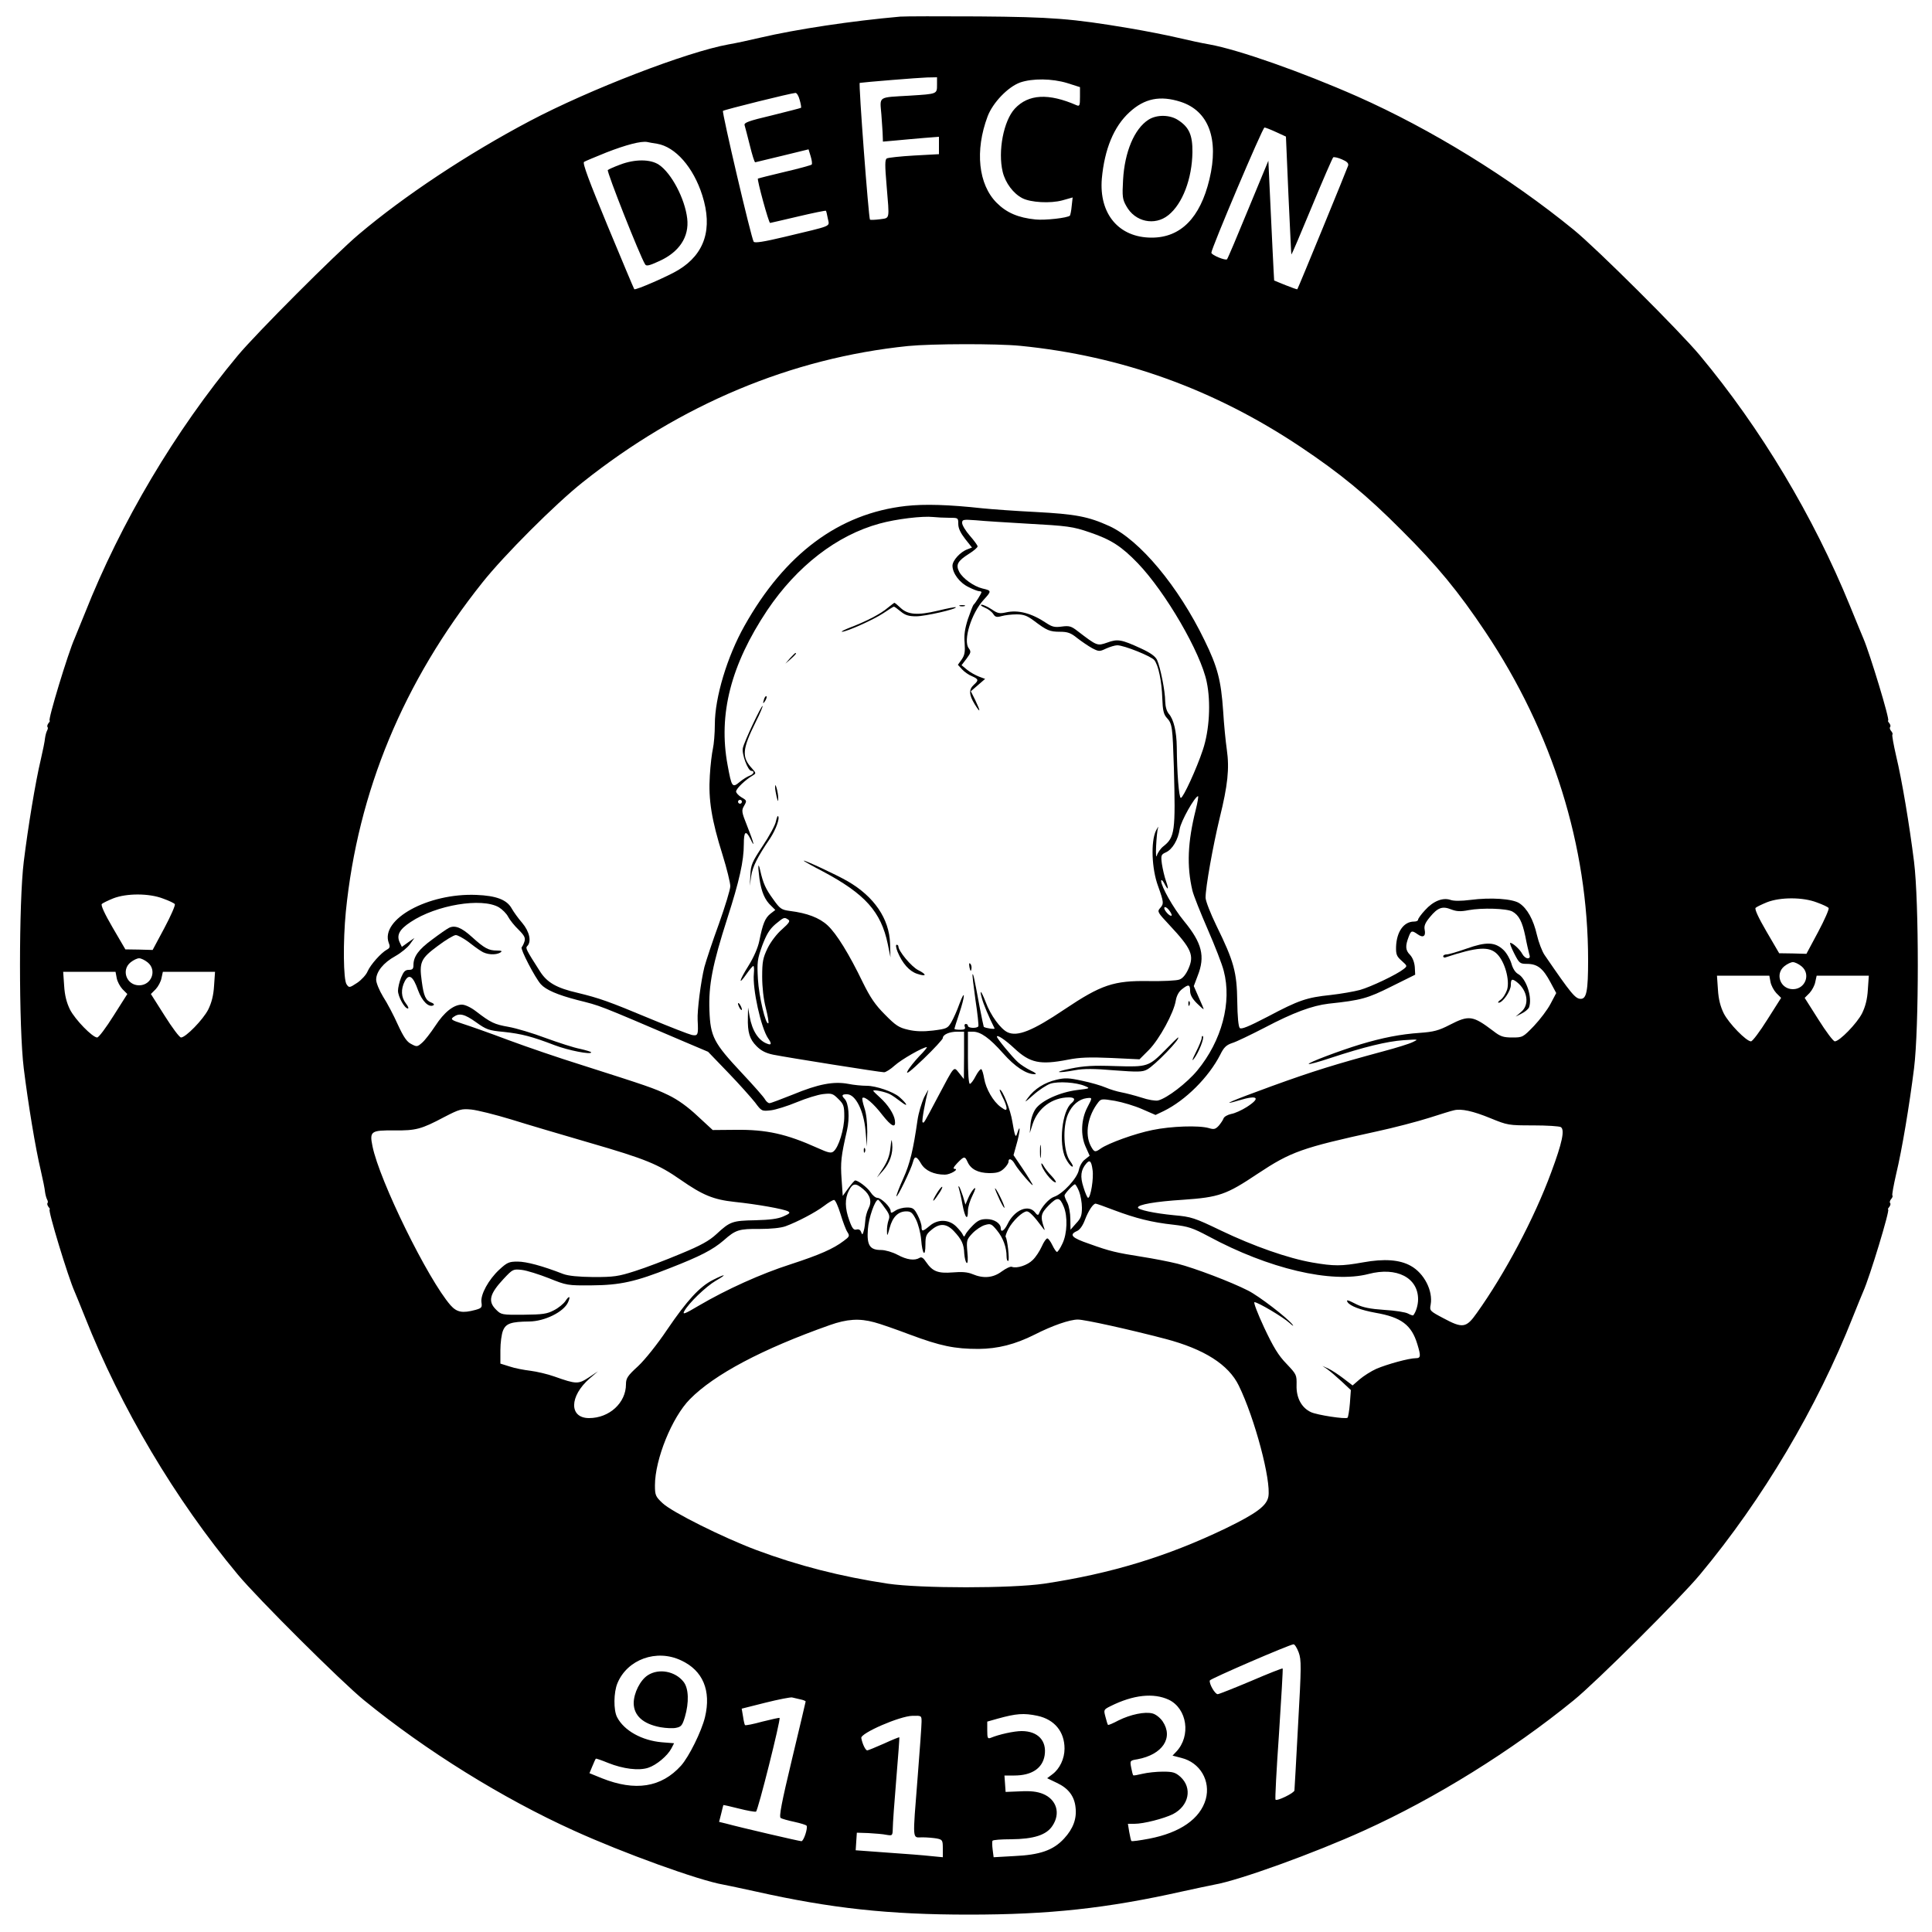 <?xml version="1.0" standalone="no"?>
<!DOCTYPE svg PUBLIC "-//W3C//DTD SVG 20010904//EN"
 "http://www.w3.org/TR/2001/REC-SVG-20010904/DTD/svg10.dtd">
<svg version="1.0" xmlns="http://www.w3.org/2000/svg"
 width="1000pt" height="1000pt" viewBox="0 0 1000 1000"
 preserveAspectRatio="xMidYMid meet">
<g transform="translate(0,1000) scale(0.1,-0.1)"
fill="#000000" stroke="none">
<path d="M4660 9914 c-250 -22 -537 -65 -725 -109 -55 -13 -129 -29 -165 -35
-215 -39 -719 -233 -1029 -397 -320 -169 -649 -387 -884 -586 -119 -100 -532
-514 -626 -627 -324 -389 -606 -864 -792 -1335 -22 -55 -46 -113 -53 -130 -33
-73 -140 -425 -129 -425 3 0 0 -6 -6 -13 -6 -8 -8 -17 -5 -20 3 -3 2 -11 -2
-18 -4 -7 -9 -25 -11 -40 -1 -14 -11 -64 -22 -111 -27 -112 -66 -349 -88 -528
-26 -209 -26 -861 0 -1070 22 -179 61 -416 88 -528 11 -47 21 -97 22 -111 2
-15 7 -33 11 -40 4 -7 5 -15 2 -18 -3 -3 -1 -12 5 -20 6 -7 9 -13 6 -13 -11 0
96 -352 129 -425 7 -16 31 -75 53 -130 186 -471 467 -945 792 -1335 102 -123
538 -557 654 -651 320 -261 716 -507 1085 -674 255 -116 647 -258 775 -280 22
-4 96 -20 165 -35 393 -88 690 -120 1105 -120 415 0 712 32 1105 120 69 15
143 31 165 35 128 22 520 164 775 280 369 167 765 413 1085 674 116 94 552
528 654 651 325 390 606 864 792 1335 22 55 46 114 53 130 33 73 140 425 129
425 -3 0 0 6 6 13 6 8 8 17 4 20 -3 4 -1 13 5 20 7 8 10 16 7 19 -3 3 6 52 19
109 31 129 69 358 93 549 26 209 26 861 0 1070 -24 191 -62 420 -93 549 -13
57 -22 106 -19 109 3 3 0 11 -7 19 -6 7 -8 16 -5 20 4 3 2 12 -4 20 -6 7 -9
13 -6 13 11 0 -95 348 -128 425 -7 17 -39 93 -70 170 -189 463 -461 917 -776
1295 -102 123 -538 557 -654 651 -332 271 -739 521 -1120 690 -288 127 -615
242 -765 269 -36 6 -110 22 -165 35 -55 13 -167 35 -250 49 -298 50 -399 58
-780 61 -198 1 -380 1 -405 -1z m190 -353 c0 -48 1 -47 -140 -56 -169 -10
-156 -1 -148 -98 3 -45 7 -95 7 -111 l1 -29 68 6 c37 4 102 9 145 13 l77 6 0
-45 0 -45 -129 -7 c-70 -4 -134 -11 -141 -15 -10 -6 -10 -35 -1 -140 15 -182
18 -167 -35 -175 -25 -3 -48 -4 -51 -2 -7 7 -60 707 -53 708 25 4 307 27 348
28 l52 1 0 -39z m674 9 l66 -21 0 -50 c0 -45 -2 -50 -17 -44 -146 64 -250 58
-320 -17 -58 -62 -89 -220 -63 -328 14 -57 55 -112 102 -136 43 -22 144 -28
207 -11 l53 15 -5 -45 c-2 -24 -7 -46 -9 -49 -12 -12 -129 -25 -178 -20 -90 9
-150 35 -201 86 -95 95 -114 270 -47 448 27 71 105 152 168 175 64 22 165 21
244 -3z m-1385 -87 c6 -20 9 -39 7 -41 -3 -2 -70 -19 -150 -39 -123 -29 -146
-38 -142 -51 3 -10 15 -56 27 -104 12 -49 24 -88 28 -88 3 1 67 16 141 34
l135 33 11 -36 c6 -20 9 -39 5 -43 -3 -3 -67 -21 -141 -38 -74 -18 -136 -33
-137 -34 -6 -4 56 -231 63 -230 5 1 71 16 147 34 76 18 140 31 142 29 2 -2 6
-21 10 -41 8 -43 30 -33 -224 -94 -109 -26 -155 -33 -160 -25 -13 20 -165 670
-159 677 6 6 352 92 375 93 7 1 17 -16 22 -36z m1972 -10 c145 -47 199 -192
149 -401 -48 -200 -149 -302 -299 -302 -170 0 -273 123 -258 305 14 153 62
270 143 344 78 72 159 88 265 54z m495 -157 l50 -23 13 -304 c8 -167 14 -305
15 -306 2 -2 49 110 106 247 57 138 107 253 111 256 5 2 25 -2 45 -11 26 -11
35 -20 32 -32 -4 -14 -257 -631 -263 -640 -1 -2 -28 8 -61 21 l-59 24 -3 54
c-2 29 -8 168 -15 310 l-12 256 -104 -251 c-57 -139 -106 -255 -110 -259 -8
-8 -81 22 -81 34 0 22 265 648 275 648 5 0 33 -11 61 -24z m-3205 -60 c95 -16
188 -122 234 -267 55 -173 13 -303 -123 -386 -50 -31 -222 -106 -229 -100 -2
2 -64 150 -138 328 -96 232 -131 325 -122 331 6 4 59 26 116 49 100 39 179 60
211 54 8 -2 31 -6 51 -9z m1880 -1046 c525 -52 1004 -225 1449 -522 208 -139
343 -250 525 -433 183 -182 294 -317 433 -525 348 -520 532 -1109 532 -1700 0
-158 -8 -200 -38 -200 -28 0 -49 25 -188 228 -12 18 -30 64 -39 103 -18 79
-50 137 -91 164 -35 23 -147 31 -254 17 -47 -6 -85 -6 -102 0 -40 14 -90 -6
-132 -53 -20 -21 -36 -44 -36 -49 0 -6 -9 -10 -21 -10 -53 0 -90 -52 -93 -130
-1 -40 3 -50 29 -73 30 -27 30 -27 10 -43 -35 -28 -169 -92 -226 -108 -30 -8
-98 -20 -151 -26 -124 -13 -164 -26 -326 -112 -100 -52 -137 -67 -145 -59 -7
7 -12 59 -13 139 -2 149 -17 206 -108 391 -31 64 -56 128 -56 145 0 54 38 267
73 412 42 170 51 256 37 354 -6 41 -15 131 -19 200 -11 159 -29 228 -96 365
-136 281 -336 520 -493 592 -110 50 -176 62 -382 73 -102 5 -225 14 -275 19
-173 19 -300 23 -397 12 -346 -39 -626 -248 -835 -621 -89 -158 -153 -370
-153 -509 0 -47 -5 -104 -10 -126 -5 -22 -13 -85 -16 -140 -8 -123 9 -229 66
-410 22 -71 40 -144 40 -162 0 -17 -27 -105 -59 -195 -33 -90 -66 -190 -75
-223 -18 -72 -38 -226 -35 -275 4 -77 2 -83 -30 -77 -17 4 -112 41 -213 83
-220 92 -267 108 -378 135 -109 25 -158 53 -195 111 -73 114 -76 121 -66 131
23 23 12 75 -26 120 -21 24 -45 58 -54 74 -25 46 -80 67 -184 71 -249 10 -497
-126 -453 -248 8 -20 6 -27 -9 -35 -31 -17 -85 -78 -100 -112 -7 -18 -32 -45
-54 -60 -40 -26 -42 -27 -55 -8 -17 23 -19 222 -4 376 62 621 298 1191 707
1704 112 141 377 406 518 518 506 403 1080 644 1685 706 122 12 460 13 581 1z
m-368 -890 c46 0 47 0 47 -32 0 -23 12 -47 36 -78 l35 -44 -23 -9 c-37 -13
-78 -58 -78 -85 0 -39 37 -89 84 -111 23 -12 48 -21 54 -21 7 0 12 -2 12 -5 0
-7 -32 -58 -41 -65 -3 -3 -16 -36 -29 -74 -16 -50 -21 -83 -17 -125 3 -45 0
-62 -15 -84 l-20 -28 22 -24 c12 -13 35 -29 51 -35 34 -15 36 -21 9 -45 -26
-24 -25 -51 5 -100 31 -50 32 -40 3 21 l-23 46 37 32 37 32 -32 12 c-18 7 -45
22 -61 35 l-29 24 26 34 c23 31 24 36 11 54 -30 40 14 182 78 251 41 45 41 47
-7 58 -45 11 -102 52 -120 86 -19 37 -9 56 51 94 24 15 44 32 44 38 0 5 -18
30 -40 55 -22 25 -40 55 -40 66 0 18 5 19 73 14 39 -4 155 -11 257 -17 218
-12 242 -15 332 -46 109 -37 163 -72 247 -159 144 -150 326 -463 357 -615 22
-105 14 -250 -20 -351 -32 -97 -102 -249 -114 -249 -10 0 -20 132 -21 263 -1
80 -16 144 -41 172 -11 13 -18 36 -19 65 0 53 -25 176 -42 214 -9 19 -34 37
-84 60 -100 46 -120 50 -174 30 -52 -18 -52 -18 -154 60 -32 25 -43 28 -81 23
-36 -5 -50 -2 -80 18 -76 51 -146 70 -210 55 -32 -7 -43 -5 -73 16 -20 13 -43
24 -52 24 -9 -1 -2 -7 16 -15 18 -7 37 -22 44 -33 10 -16 18 -18 43 -11 17 5
52 9 78 9 37 0 55 -7 91 -34 65 -49 80 -56 134 -56 39 0 56 -6 89 -33 22 -17
57 -41 77 -52 35 -18 38 -18 72 -2 20 9 46 17 58 17 35 0 177 -57 192 -77 21
-27 38 -108 41 -197 2 -61 7 -83 22 -100 30 -32 31 -46 38 -261 9 -329 5 -359
-55 -406 -14 -11 -29 -33 -33 -47 -4 -15 -6 7 -4 48 2 41 6 84 10 95 3 11 -1
4 -11 -15 -27 -57 -22 -197 11 -286 30 -84 31 -92 10 -115 -15 -17 -12 -22 48
-86 116 -124 130 -158 99 -228 -13 -29 -29 -49 -46 -55 -15 -6 -86 -9 -158 -8
-183 3 -247 -19 -438 -147 -165 -111 -243 -142 -294 -118 -36 17 -88 88 -113
156 -23 59 -34 71 -20 21 8 -31 37 -100 66 -157 3 -6 -46 1 -56 8 -1 1 -11 49
-22 106 -27 145 -32 170 -36 166 -2 -2 5 -61 15 -133 11 -71 17 -132 15 -136
-7 -12 -54 -10 -54 2 0 6 -5 10 -11 10 -6 0 -9 -7 -5 -15 4 -11 -2 -15 -24
-15 -17 0 -30 2 -30 5 0 2 11 38 25 79 31 93 32 133 1 50 -12 -34 -31 -76 -42
-95 -19 -32 -24 -34 -94 -43 -51 -6 -91 -5 -129 4 -48 11 -64 21 -121 79 -51
51 -76 89 -114 166 -72 149 -136 252 -182 295 -43 40 -107 64 -196 75 -44 6
-51 11 -87 62 -38 52 -51 81 -66 147 -11 49 -13 24 -4 -42 10 -69 28 -111 61
-141 l21 -21 -26 -20 c-27 -22 -39 -51 -57 -141 -7 -34 -28 -83 -56 -128 -49
-78 -55 -107 -9 -41 15 22 31 40 34 40 4 0 5 -17 3 -39 -8 -79 37 -282 74
-336 19 -26 17 -36 -3 -28 -47 16 -80 68 -93 142 l-8 46 -1 -51 c-2 -78 9
-113 45 -149 24 -24 48 -36 86 -44 75 -15 554 -91 574 -91 9 0 34 16 55 35 34
31 146 95 166 95 4 0 -13 -21 -39 -47 -25 -27 -53 -61 -61 -78 -10 -20 16 0
84 65 54 52 99 101 99 107 0 18 34 33 74 33 l36 0 0 -122 -1 -123 -24 30 c-30
36 -21 46 -112 -125 -74 -140 -71 -135 -78 -128 -5 5 15 114 29 163 4 11 -5
-4 -20 -33 -14 -30 -30 -84 -35 -120 -22 -153 -39 -225 -73 -300 -20 -44 -36
-86 -36 -93 1 -16 78 143 86 178 8 32 19 29 42 -11 21 -35 66 -56 123 -56 27
0 76 29 50 30 -10 0 -5 10 14 30 35 36 39 37 53 6 17 -38 54 -57 112 -58 40 0
57 5 76 23 13 12 24 28 24 36 0 22 19 14 34 -14 17 -30 102 -128 90 -103 -4 8
-27 46 -52 83 l-46 68 13 47 c22 74 25 127 5 63 -7 -23 -12 -9 -24 63 -9 60
-51 166 -65 166 -3 0 4 -18 15 -40 11 -21 20 -46 20 -55 0 -14 -5 -13 -30 5
-39 28 -77 94 -86 148 -4 23 -10 45 -15 48 -4 2 -17 -13 -29 -36 -11 -22 -25
-40 -30 -40 -6 0 -10 54 -10 135 l0 135 26 0 c40 0 86 -33 156 -112 61 -69
120 -108 163 -108 13 0 6 7 -20 19 -22 11 -52 30 -66 43 -30 27 -109 123 -109
132 0 13 44 -17 90 -60 81 -76 133 -87 277 -59 60 12 112 14 225 9 l146 -7 49
49 c54 55 129 192 139 256 4 24 16 46 32 58 34 27 42 25 42 -9 0 -20 11 -40
35 -64 19 -19 35 -33 35 -30 0 3 -12 31 -26 62 l-25 57 20 53 c40 101 23 170
-71 284 -56 68 -118 179 -118 208 1 8 8 2 16 -13 21 -40 25 -34 9 12 -8 23
-17 62 -21 88 -6 45 -4 49 20 60 34 15 64 65 72 121 6 40 78 168 95 170 3 1
-2 -32 -12 -71 -42 -167 -47 -292 -17 -418 6 -25 42 -115 79 -200 37 -85 75
-182 83 -215 43 -163 -10 -362 -137 -516 -54 -65 -157 -144 -203 -155 -13 -3
-51 3 -86 15 -35 11 -81 23 -103 27 -22 4 -59 15 -82 25 -23 10 -78 26 -122
35 -68 15 -89 16 -134 5 -60 -14 -113 -47 -147 -94 -20 -27 -16 -24 28 15 29
26 69 52 89 59 41 13 133 7 178 -12 29 -12 28 -13 -40 -21 -88 -11 -184 -54
-215 -98 -13 -19 -24 -51 -26 -78 l-4 -47 15 47 c27 83 102 138 188 138 30 0
35 -11 13 -30 -49 -40 -67 -211 -31 -284 11 -22 26 -42 34 -44 8 -3 4 9 -10
28 -34 45 -40 177 -11 243 21 48 57 78 97 83 30 3 30 4 3 -48 -32 -61 -36
-143 -9 -203 l21 -47 -25 -20 c-14 -10 -27 -34 -31 -54 -8 -42 -83 -124 -129
-139 -26 -9 -65 -53 -78 -88 -3 -8 -10 -6 -19 7 -35 45 -108 13 -143 -60 -16
-33 -35 -46 -35 -22 0 26 -34 48 -73 48 -31 0 -46 -7 -71 -32 -18 -18 -36 -40
-39 -48 -6 -13 -8 -13 -14 0 -3 8 -19 27 -34 42 -37 37 -95 39 -137 3 -36 -30
-42 -31 -42 -5 0 12 -9 39 -20 60 -18 35 -25 40 -56 40 -19 0 -46 -7 -59 -16
-21 -14 -25 -14 -25 -2 0 20 -49 68 -69 68 -9 0 -25 13 -35 29 -18 26 -64 61
-80 61 -3 0 -19 -18 -35 -40 l-29 -40 -6 87 c-6 86 -3 118 28 252 15 67 9 142
-13 164 -17 17 -13 24 15 23 43 -2 85 -86 94 -189 l7 -82 2 77 c0 48 -5 95
-15 124 -8 25 -13 48 -10 51 11 11 58 -29 103 -88 48 -61 71 -71 65 -28 -5 34
-37 82 -77 118 -19 17 -35 33 -35 35 0 8 61 -5 85 -17 11 -5 38 -24 60 -41 39
-30 31 -10 -10 26 -31 27 -121 58 -169 58 -24 0 -67 4 -96 10 -75 14 -155 -1
-285 -55 -61 -24 -115 -45 -122 -45 -7 0 -17 9 -23 19 -5 11 -60 73 -121 138
-145 155 -162 187 -167 323 -5 132 16 238 93 478 62 193 85 295 85 383 0 66
10 74 34 27 26 -55 18 -20 -16 65 -30 75 -31 82 -16 107 14 25 14 27 -14 43
-15 9 -28 23 -28 30 0 15 48 61 86 83 18 11 18 12 -3 36 -55 59 -52 99 19 242
22 43 37 80 35 82 -5 5 -95 -184 -102 -218 -7 -29 26 -118 44 -118 19 0 12
-18 -9 -25 -11 -4 -34 -18 -51 -32 -39 -33 -42 -27 -63 87 -49 263 17 519 205
801 154 229 361 389 582 449 86 24 223 40 277 34 19 -2 56 -4 83 -4z m-1073
-1470 c0 -5 -4 -10 -10 -10 -5 0 -10 5 -10 10 0 6 5 10 10 10 6 0 10 -4 10
-10z m-2996 -501 c31 -11 58 -24 61 -29 3 -6 -21 -61 -54 -123 l-61 -114 -71
2 -70 1 -66 113 c-42 72 -62 116 -56 122 5 5 32 18 59 29 69 27 186 27 258 -1z
m8560 -20 c31 -11 58 -24 61 -29 3 -6 -21 -61 -54 -123 l-61 -114 -71 2 -70 1
-66 113 c-42 72 -62 116 -56 122 5 5 32 18 59 29 69 27 186 27 258 -1z m-6822
-25 c18 -11 40 -33 48 -49 9 -17 33 -47 54 -67 30 -30 36 -42 31 -60 -4 -13
-11 -27 -15 -31 -8 -9 69 -157 99 -191 26 -29 85 -55 189 -82 126 -32 91 -18
552 -215 l125 -53 104 -108 c57 -59 119 -129 139 -154 34 -46 35 -46 82 -41
25 3 86 22 134 42 48 20 109 39 136 42 45 5 51 3 79 -25 28 -27 31 -37 31 -91
0 -64 -29 -160 -56 -181 -12 -10 -27 -7 -82 18 -162 73 -265 96 -425 94 l-118
-1 -78 72 c-51 48 -102 85 -152 109 -75 36 -105 46 -456 158 -106 33 -273 90
-370 126 -98 37 -206 75 -241 86 -56 18 -61 22 -45 34 30 22 57 16 117 -27 53
-38 66 -43 143 -50 93 -10 147 -24 264 -69 71 -27 189 -50 189 -37 0 3 -26 11
-57 18 -32 6 -112 32 -178 56 -66 25 -153 51 -193 58 -73 13 -91 21 -169 81
-26 20 -56 34 -72 34 -43 0 -92 -39 -138 -110 -24 -36 -54 -75 -68 -87 -25
-22 -28 -22 -56 -7 -23 11 -40 36 -70 101 -21 47 -55 112 -76 144 -20 33 -36
72 -36 88 0 41 37 88 99 122 30 17 64 45 76 62 l23 32 -33 -23 -32 -23 -12 25
c-16 37 0 66 58 104 132 88 367 127 456 76z m3482 -43 c-8 -8 -44 32 -37 42 3
5 14 -1 24 -14 10 -13 16 -26 13 -28z m1537 28 c70 13 198 9 227 -7 34 -19 51
-52 67 -128 7 -38 17 -79 20 -91 6 -17 3 -23 -8 -23 -9 0 -21 10 -28 23 -12
23 -48 56 -62 57 -4 0 5 -25 20 -54 27 -53 30 -55 69 -55 53 -1 81 -24 119
-95 l30 -56 -29 -55 c-16 -31 -55 -82 -86 -115 -57 -59 -59 -60 -112 -60 -47
0 -62 5 -98 33 -107 81 -126 84 -227 32 -56 -29 -83 -36 -153 -41 -101 -7
-194 -25 -310 -60 -108 -33 -272 -95 -266 -101 3 -3 53 11 113 31 173 57 292
86 378 92 78 5 79 5 47 -10 -18 -9 -86 -30 -150 -47 -248 -67 -365 -103 -580
-181 -209 -76 -278 -106 -167 -73 95 29 113 13 38 -35 -25 -16 -62 -33 -81
-36 -18 -4 -36 -14 -39 -23 -3 -9 -15 -26 -25 -38 -17 -18 -25 -20 -51 -12
-52 15 -196 10 -292 -10 -90 -18 -228 -68 -268 -96 -29 -21 -34 -19 -52 15
-31 61 -15 155 40 225 14 18 20 18 86 7 39 -7 103 -26 141 -43 l69 -30 42 20
c114 56 233 175 293 292 18 37 31 50 61 60 21 6 97 43 169 80 148 78 246 114
331 124 169 18 201 27 325 89 l123 61 -2 39 c-2 25 -11 49 -25 64 -24 24 -25
46 -6 95 12 31 16 32 46 11 28 -20 43 -10 36 24 -4 20 3 36 27 65 41 50 65 58
110 40 29 -11 49 -12 90 -4z m-3521 -49 c11 -7 5 -17 -32 -50 -27 -23 -59 -65
-75 -98 -24 -50 -28 -69 -28 -147 0 -55 7 -118 19 -163 10 -40 16 -75 13 -78
-13 -13 -49 138 -54 228 -5 88 -3 103 22 173 22 58 37 84 68 111 45 37 46 38
67 24z m-3316 -221 c50 -40 21 -119 -44 -119 -65 0 -94 79 -44 119 15 12 34
21 44 21 10 0 29 -9 44 -21z m8560 -20 c50 -40 21 -119 -44 -119 -65 0 -94 79
-44 119 15 12 34 21 44 21 10 0 29 -9 44 -21z m-8720 -61 c3 -18 17 -44 30
-58 l25 -25 -71 -112 c-39 -62 -77 -113 -85 -113 -24 0 -114 92 -141 145 -17
35 -27 72 -30 123 l-5 72 135 0 136 0 6 -32z m504 -40 c-3 -51 -13 -88 -30
-123 -27 -53 -117 -145 -141 -145 -8 0 -46 51 -85 113 l-71 112 25 25 c13 14
27 40 30 58 l7 32 135 0 135 0 -5 -72z m8056 20 c3 -18 17 -44 30 -58 l25 -25
-71 -112 c-39 -62 -77 -113 -85 -113 -24 0 -114 92 -141 145 -17 35 -27 72
-30 123 l-5 72 135 0 136 0 6 -32z m504 -40 c-3 -51 -13 -88 -30 -123 -27 -53
-117 -145 -141 -145 -8 0 -46 51 -85 113 l-71 112 25 25 c13 14 27 40 30 58
l7 32 135 0 135 0 -5 -72z m-7023 -672 c83 -26 266 -80 407 -121 290 -84 355
-111 470 -191 115 -80 170 -103 280 -115 116 -12 256 -37 277 -49 13 -7 8 -12
-24 -26 -29 -13 -70 -18 -146 -20 -119 -2 -131 -7 -201 -72 -37 -34 -79 -58
-186 -102 -76 -32 -181 -72 -235 -89 -87 -28 -110 -31 -215 -31 -80 1 -130 6
-157 16 -108 42 -190 64 -236 64 -44 0 -54 -4 -95 -42 -55 -51 -98 -129 -92
-169 4 -26 1 -30 -31 -39 -67 -18 -96 -13 -129 24 -117 134 -368 645 -404 823
-16 78 -8 83 113 82 112 -1 139 6 258 69 79 41 90 44 141 39 30 -3 123 -26
205 -51z m5070 6 c88 -36 93 -37 220 -37 72 0 136 -4 144 -9 21 -14 7 -81 -50
-234 -88 -239 -240 -525 -385 -728 -55 -78 -73 -81 -175 -26 -68 36 -70 38
-64 69 13 72 -34 163 -103 201 -57 32 -137 38 -247 18 -112 -20 -150 -20 -261
-1 -127 22 -306 85 -475 166 -137 66 -153 71 -242 79 -103 10 -187 28 -187 40
0 15 89 31 233 40 187 13 224 26 387 135 172 114 228 134 617 219 88 19 210
51 270 70 59 19 117 37 128 39 38 10 100 -4 190 -41z m-2060 -267 c7 -43 -10
-145 -23 -145 -4 0 -15 25 -24 55 -18 55 -14 89 14 122 18 22 27 14 33 -32z
m-1187 -100 c37 -31 46 -65 27 -101 -8 -16 -15 -42 -16 -59 -1 -16 -4 -41 -8
-55 -6 -22 -8 -23 -14 -7 -4 12 -13 16 -24 13 -14 -4 -22 5 -37 47 -23 63 -24
113 -2 155 20 39 35 40 74 7z m1117 -11 c8 -20 15 -58 15 -85 0 -40 -5 -55
-30 -81 l-29 -33 -1 55 c0 30 -7 68 -15 84 -8 15 -15 32 -15 38 0 9 45 58 54
58 3 0 13 -16 21 -36z m-79 -80 c21 -50 18 -140 -7 -191 -11 -24 -24 -43 -28
-43 -4 0 -15 16 -24 35 -9 19 -21 35 -26 35 -6 0 -19 -19 -29 -42 -11 -24 -31
-55 -47 -70 -27 -27 -82 -45 -108 -35 -7 3 -30 -8 -52 -24 -44 -33 -94 -38
-151 -14 -26 11 -56 13 -103 9 -76 -6 -104 5 -137 53 -15 23 -25 29 -35 22
-25 -15 -65 -10 -113 16 -26 14 -64 25 -85 25 -59 0 -75 24 -69 107 4 59 37
153 53 153 3 0 18 -18 34 -41 25 -33 28 -45 20 -65 -5 -14 -9 -40 -8 -57 0
-28 2 -26 14 18 15 56 44 85 86 85 24 0 32 -7 50 -42 12 -24 24 -70 27 -105 6
-77 22 -94 22 -24 0 43 4 53 31 75 42 36 78 34 116 -6 41 -44 52 -67 54 -117
2 -23 7 -45 13 -48 5 -4 7 18 3 57 -5 59 -4 64 26 96 18 19 47 38 64 43 30 9
35 7 63 -27 32 -39 50 -88 50 -135 0 -16 4 -26 9 -23 7 5 -5 115 -14 124 -2 3
4 21 15 42 21 40 73 90 95 90 13 0 39 -27 78 -80 14 -20 17 -21 11 -5 -20 59
-17 74 24 116 45 45 57 44 78 -7z m-1156 -36 c12 -40 28 -83 36 -95 13 -20 11
-24 -19 -46 -54 -41 -125 -72 -275 -121 -153 -49 -332 -130 -475 -214 -71 -42
-85 -48 -76 -30 22 42 114 130 164 159 61 35 52 38 -15 4 -69 -35 -134 -106
-236 -256 -51 -76 -115 -156 -151 -190 -55 -50 -63 -63 -63 -94 0 -96 -86
-175 -191 -175 -104 0 -103 113 3 205 l43 37 -48 -32 c-54 -35 -64 -35 -177 5
-36 13 -93 26 -125 30 -33 4 -81 13 -107 22 l-48 15 0 69 c0 38 6 85 14 103
15 36 42 45 136 46 79 1 177 49 200 99 15 33 6 37 -14 6 -9 -13 -35 -35 -59
-47 -36 -19 -58 -22 -157 -23 -112 -1 -116 0 -142 26 -44 43 -34 82 39 160 47
50 49 51 94 46 26 -3 89 -23 140 -43 92 -37 96 -38 221 -37 148 1 228 19 407
90 156 61 220 94 277 143 62 55 79 60 187 59 56 0 108 5 133 14 60 22 154 71
199 105 22 17 45 31 52 31 6 1 21 -32 33 -71z m1417 18 c112 -42 195 -63 306
-75 78 -9 101 -17 182 -60 311 -168 637 -245 829 -195 145 38 256 -19 256
-131 0 -30 -11 -66 -25 -83 -2 -2 -14 2 -27 9 -12 7 -68 16 -123 19 -73 5
-111 13 -142 28 -47 24 -57 27 -48 12 13 -20 68 -41 145 -55 133 -23 186 -63
216 -162 19 -62 18 -73 -8 -73 -35 0 -148 -31 -204 -55 -27 -12 -66 -37 -86
-54 l-37 -32 -47 36 c-26 20 -61 43 -78 51 l-31 14 25 -17 c14 -10 47 -38 74
-63 l48 -45 -5 -69 c-3 -37 -9 -71 -12 -74 -9 -9 -159 14 -190 29 -49 23 -76
75 -74 139 1 54 0 56 -52 111 -42 43 -68 86 -116 188 -34 73 -56 131 -50 131
18 0 148 -77 182 -108 16 -15 23 -18 15 -8 -27 35 -174 148 -230 176 -88 45
-278 117 -365 139 -44 11 -127 27 -185 36 -132 21 -164 28 -272 67 -91 31
-106 47 -64 66 15 6 31 29 42 59 18 47 42 83 55 83 4 0 47 -15 96 -34z m-1242
-580 c28 -7 111 -36 185 -64 158 -59 231 -74 355 -74 100 1 188 23 290 74 92
47 182 78 224 78 35 0 262 -50 453 -100 201 -53 327 -133 380 -242 83 -170
168 -491 153 -575 -9 -47 -61 -86 -219 -163 -303 -146 -595 -235 -941 -287
-171 -25 -639 -25 -810 0 -244 37 -463 93 -680 174 -171 64 -438 197 -486 243
-36 34 -39 41 -39 92 0 134 88 352 181 446 126 128 375 260 723 383 90 32 154
36 231 15z m2197 -1709 c14 -39 14 -70 -3 -372 -10 -182 -18 -335 -19 -342 0
-13 -90 -57 -98 -48 -3 2 5 156 18 340 12 185 21 337 19 339 -2 2 -76 -27
-164 -65 -88 -37 -166 -68 -172 -68 -14 -1 -46 55 -41 71 3 9 410 185 433 187
6 1 18 -18 27 -42z m-3197 -41 c113 -52 157 -156 124 -294 -18 -74 -83 -205
-124 -251 -102 -113 -237 -134 -410 -65 l-64 26 15 36 c8 20 16 37 18 39 1 2
30 -8 64 -22 78 -31 158 -41 207 -25 43 14 100 62 120 100 l14 27 -63 5 c-103
9 -196 60 -232 130 -19 36 -18 129 2 176 51 123 202 178 329 118z m2525 -204
c95 -46 115 -187 39 -268 l-20 -21 46 -12 c97 -24 152 -119 126 -214 -29 -101
-132 -173 -293 -204 -48 -9 -89 -15 -92 -12 -2 2 -7 23 -11 46 l-7 43 34 0
c48 0 152 27 199 50 83 43 102 135 39 193 -26 23 -39 27 -91 27 -33 0 -80 -5
-105 -11 -25 -6 -46 -10 -48 -8 -3 2 -7 20 -11 40 -7 36 -6 37 32 43 130 24
188 111 131 196 -13 19 -36 37 -52 41 -39 11 -115 -5 -177 -36 -28 -15 -52
-25 -54 -23 -2 2 -8 20 -13 41 -10 37 -10 38 26 56 118 59 223 70 302 33z
m-1907 2 c15 -3 27 -8 27 -11 0 -2 -32 -137 -71 -300 -53 -221 -68 -298 -58
-303 6 -4 38 -13 71 -20 32 -7 61 -16 63 -20 7 -12 -15 -80 -27 -80 -10 0
-312 70 -389 91 l-37 9 11 43 c5 23 11 43 11 44 1 1 37 -7 80 -18 43 -11 83
-18 89 -16 10 3 129 478 122 485 -1 2 -41 -7 -89 -19 -47 -13 -87 -21 -90 -18
-2 2 -7 22 -10 44 l-7 41 123 31 c68 17 130 29 138 27 8 -2 27 -6 43 -10z
m1227 -85 c88 -19 140 -82 140 -170 0 -52 -25 -104 -62 -132 l-28 -21 50 -24
c60 -28 91 -69 97 -127 7 -58 -12 -110 -59 -161 -56 -61 -125 -85 -259 -91
l-106 -6 -5 39 c-3 22 -3 42 -1 46 2 5 46 8 96 8 118 1 183 22 214 69 44 65
22 137 -49 166 -30 12 -64 16 -118 13 l-75 -3 -3 43 -3 42 51 0 c90 0 146 37
157 104 12 76 -35 126 -119 126 -39 0 -117 -17 -160 -35 -16 -6 -18 -1 -18 39
l0 45 53 15 c97 27 136 30 207 15z m-600 -31 c0 -18 -9 -145 -20 -283 -27
-343 -29 -315 24 -315 24 0 58 -3 75 -6 29 -6 31 -9 31 -52 l0 -45 -62 6 c-35
4 -136 12 -226 18 l-163 12 3 46 3 45 60 -2 c33 -2 75 -5 93 -9 31 -5 32 -5
33 33 0 22 8 136 18 254 10 118 17 216 16 218 -1 1 -37 -13 -80 -33 -43 -19
-82 -35 -86 -35 -9 0 -25 32 -31 64 -5 25 200 114 265 115 47 1 47 1 47 -31z"/>
<path d="M5944 9380 c-73 -47 -123 -167 -131 -311 -5 -87 -3 -101 17 -136 45
-82 147 -103 217 -47 74 59 123 189 125 326 1 88 -17 129 -72 165 -43 30 -113
31 -156 3z"/>
<path d="M3210 9148 c-30 -11 -59 -24 -64 -28 -7 -7 166 -445 193 -488 6 -11
22 -7 72 16 105 47 157 126 146 221 -12 103 -82 235 -146 278 -44 30 -125 30
-201 1z"/>
<path d="M4595 6854 c-36 -31 -109 -69 -190 -100 -33 -13 -54 -23 -47 -24 24
0 163 62 214 96 28 19 52 34 55 34 3 0 18 -11 35 -25 23 -19 41 -25 80 -25 46
0 213 38 205 47 -2 2 -44 -6 -93 -18 -105 -25 -155 -21 -193 15 -15 14 -29 26
-32 26 -2 -1 -17 -12 -34 -26z"/>
<path d="M4968 6863 c6 -2 18 -2 25 0 6 3 1 5 -13 5 -14 0 -19 -2 -12 -5z"/>
<path d="M4089 6593 l-24 -28 28 24 c25 23 32 31 24 31 -2 0 -14 -12 -28 -27z"/>
<path d="M3956 6385 c-9 -26 -7 -32 5 -12 6 10 9 21 6 23 -2 3 -7 -2 -11 -11z"/>
<path d="M4012 5925 c0 -11 4 -33 8 -50 7 -27 8 -27 8 -5 0 14 -4 36 -8 50 -6
20 -8 21 -8 5z"/>
<path d="M4016 5748 c-3 -18 -34 -75 -68 -126 -55 -83 -62 -99 -64 -150 l-3
-57 7 50 c7 48 32 99 99 197 29 45 51 104 40 114 -2 3 -7 -10 -11 -28z"/>
<path d="M4160 5545 c0 -2 44 -27 98 -55 220 -117 302 -209 337 -376 l14 -69
-2 71 c-4 129 -83 244 -220 323 -57 33 -227 112 -227 106z"/>
<path d="M4646 5073 c25 -60 61 -100 100 -113 50 -17 54 -5 6 19 -35 18 -102
98 -102 123 0 4 -4 8 -9 8 -6 0 -3 -17 5 -37z"/>
<path d="M5018 4993 c5 -21 7 -23 10 -9 2 10 0 22 -6 28 -6 6 -7 0 -4 -19z"/>
<path d="M6151 4804 c0 -11 3 -14 6 -6 3 7 2 16 -1 19 -3 4 -6 -2 -5 -13z"/>
<path d="M3820 4805 c0 -5 5 -17 10 -25 5 -8 10 -10 10 -5 0 6 -5 17 -10 25
-5 8 -10 11 -10 5z"/>
<path d="M6220 4628 c0 -9 -14 -42 -30 -74 -19 -38 -23 -50 -10 -34 24 31 55
108 46 117 -3 3 -6 -1 -6 -9z"/>
<path d="M6035 4569 c-90 -91 -94 -92 -263 -87 -113 4 -162 1 -230 -13 -94
-19 -74 -26 24 -8 43 8 97 8 201 -1 121 -9 146 -9 170 4 39 20 180 166 160
166 -1 0 -29 -27 -62 -61z"/>
<path d="M4609 4059 c-4 -39 -15 -69 -38 -105 l-32 -49 31 35 c36 41 53 91 48
140 -3 29 -4 25 -9 -21z"/>
<path d="M5383 4040 c0 -30 2 -43 4 -27 2 15 2 39 0 55 -2 15 -4 2 -4 -28z"/>
<path d="M4471 4044 c0 -11 3 -14 6 -6 3 7 2 16 -1 19 -3 4 -6 -2 -5 -13z"/>
<path d="M5390 3977 c-1 -24 55 -97 74 -97 5 0 -4 15 -21 33 -17 17 -35 41
-41 52 -6 11 -12 16 -12 12z"/>
<path d="M4851 3827 c-30 -48 -26 -58 4 -12 15 20 24 39 22 42 -3 2 -14 -11
-26 -30z"/>
<path d="M4964 3846 c3 -10 12 -47 18 -82 13 -69 28 -85 28 -31 0 19 11 55 24
80 15 31 18 43 8 35 -8 -7 -22 -29 -30 -48 l-15 -35 -13 44 c-8 24 -17 47 -20
50 -4 3 -4 -2 0 -13z"/>
<path d="M5150 3848 c0 -3 11 -30 25 -60 14 -29 25 -46 24 -38 0 15 -48 111
-49 98z"/>
<path d="M2323 5197 c-10 -5 -49 -32 -86 -60 -70 -51 -97 -88 -97 -132 0 -20
-5 -25 -24 -25 -19 0 -27 -9 -40 -40 -9 -22 -16 -53 -16 -68 0 -30 34 -92 51
-92 6 0 1 12 -10 26 -25 32 -27 74 -6 115 22 41 43 27 69 -47 21 -57 56 -91
80 -77 5 4 0 10 -12 14 -29 11 -39 34 -49 110 -14 99 -5 118 83 183 41 31 83
56 93 56 10 0 37 -15 61 -32 23 -18 54 -41 69 -50 28 -20 77 -23 101 -8 11 7
7 10 -18 10 -43 0 -65 12 -129 70 -55 50 -89 63 -120 47z"/>
<path d="M7591 5090 c-46 -16 -92 -30 -103 -30 -10 0 -18 -4 -18 -10 0 -5 6
-8 13 -5 164 54 225 58 266 17 40 -40 66 -134 52 -184 -7 -20 -21 -44 -34 -53
-12 -8 -16 -15 -10 -15 21 0 63 61 63 91 0 32 6 35 31 16 56 -44 67 -118 22
-155 l-28 -24 31 16 c17 8 34 23 38 31 19 51 -14 151 -57 174 -14 8 -27 28
-34 54 -7 23 -25 55 -41 70 -44 42 -90 43 -191 7z"/>
<path d="M3353 1329 c-39 -25 -73 -92 -73 -145 1 -64 48 -107 138 -124 29 -5
66 -7 82 -3 26 5 32 13 45 56 22 75 20 148 -7 182 -43 55 -128 71 -185 34z"/>
</g>
</svg>
